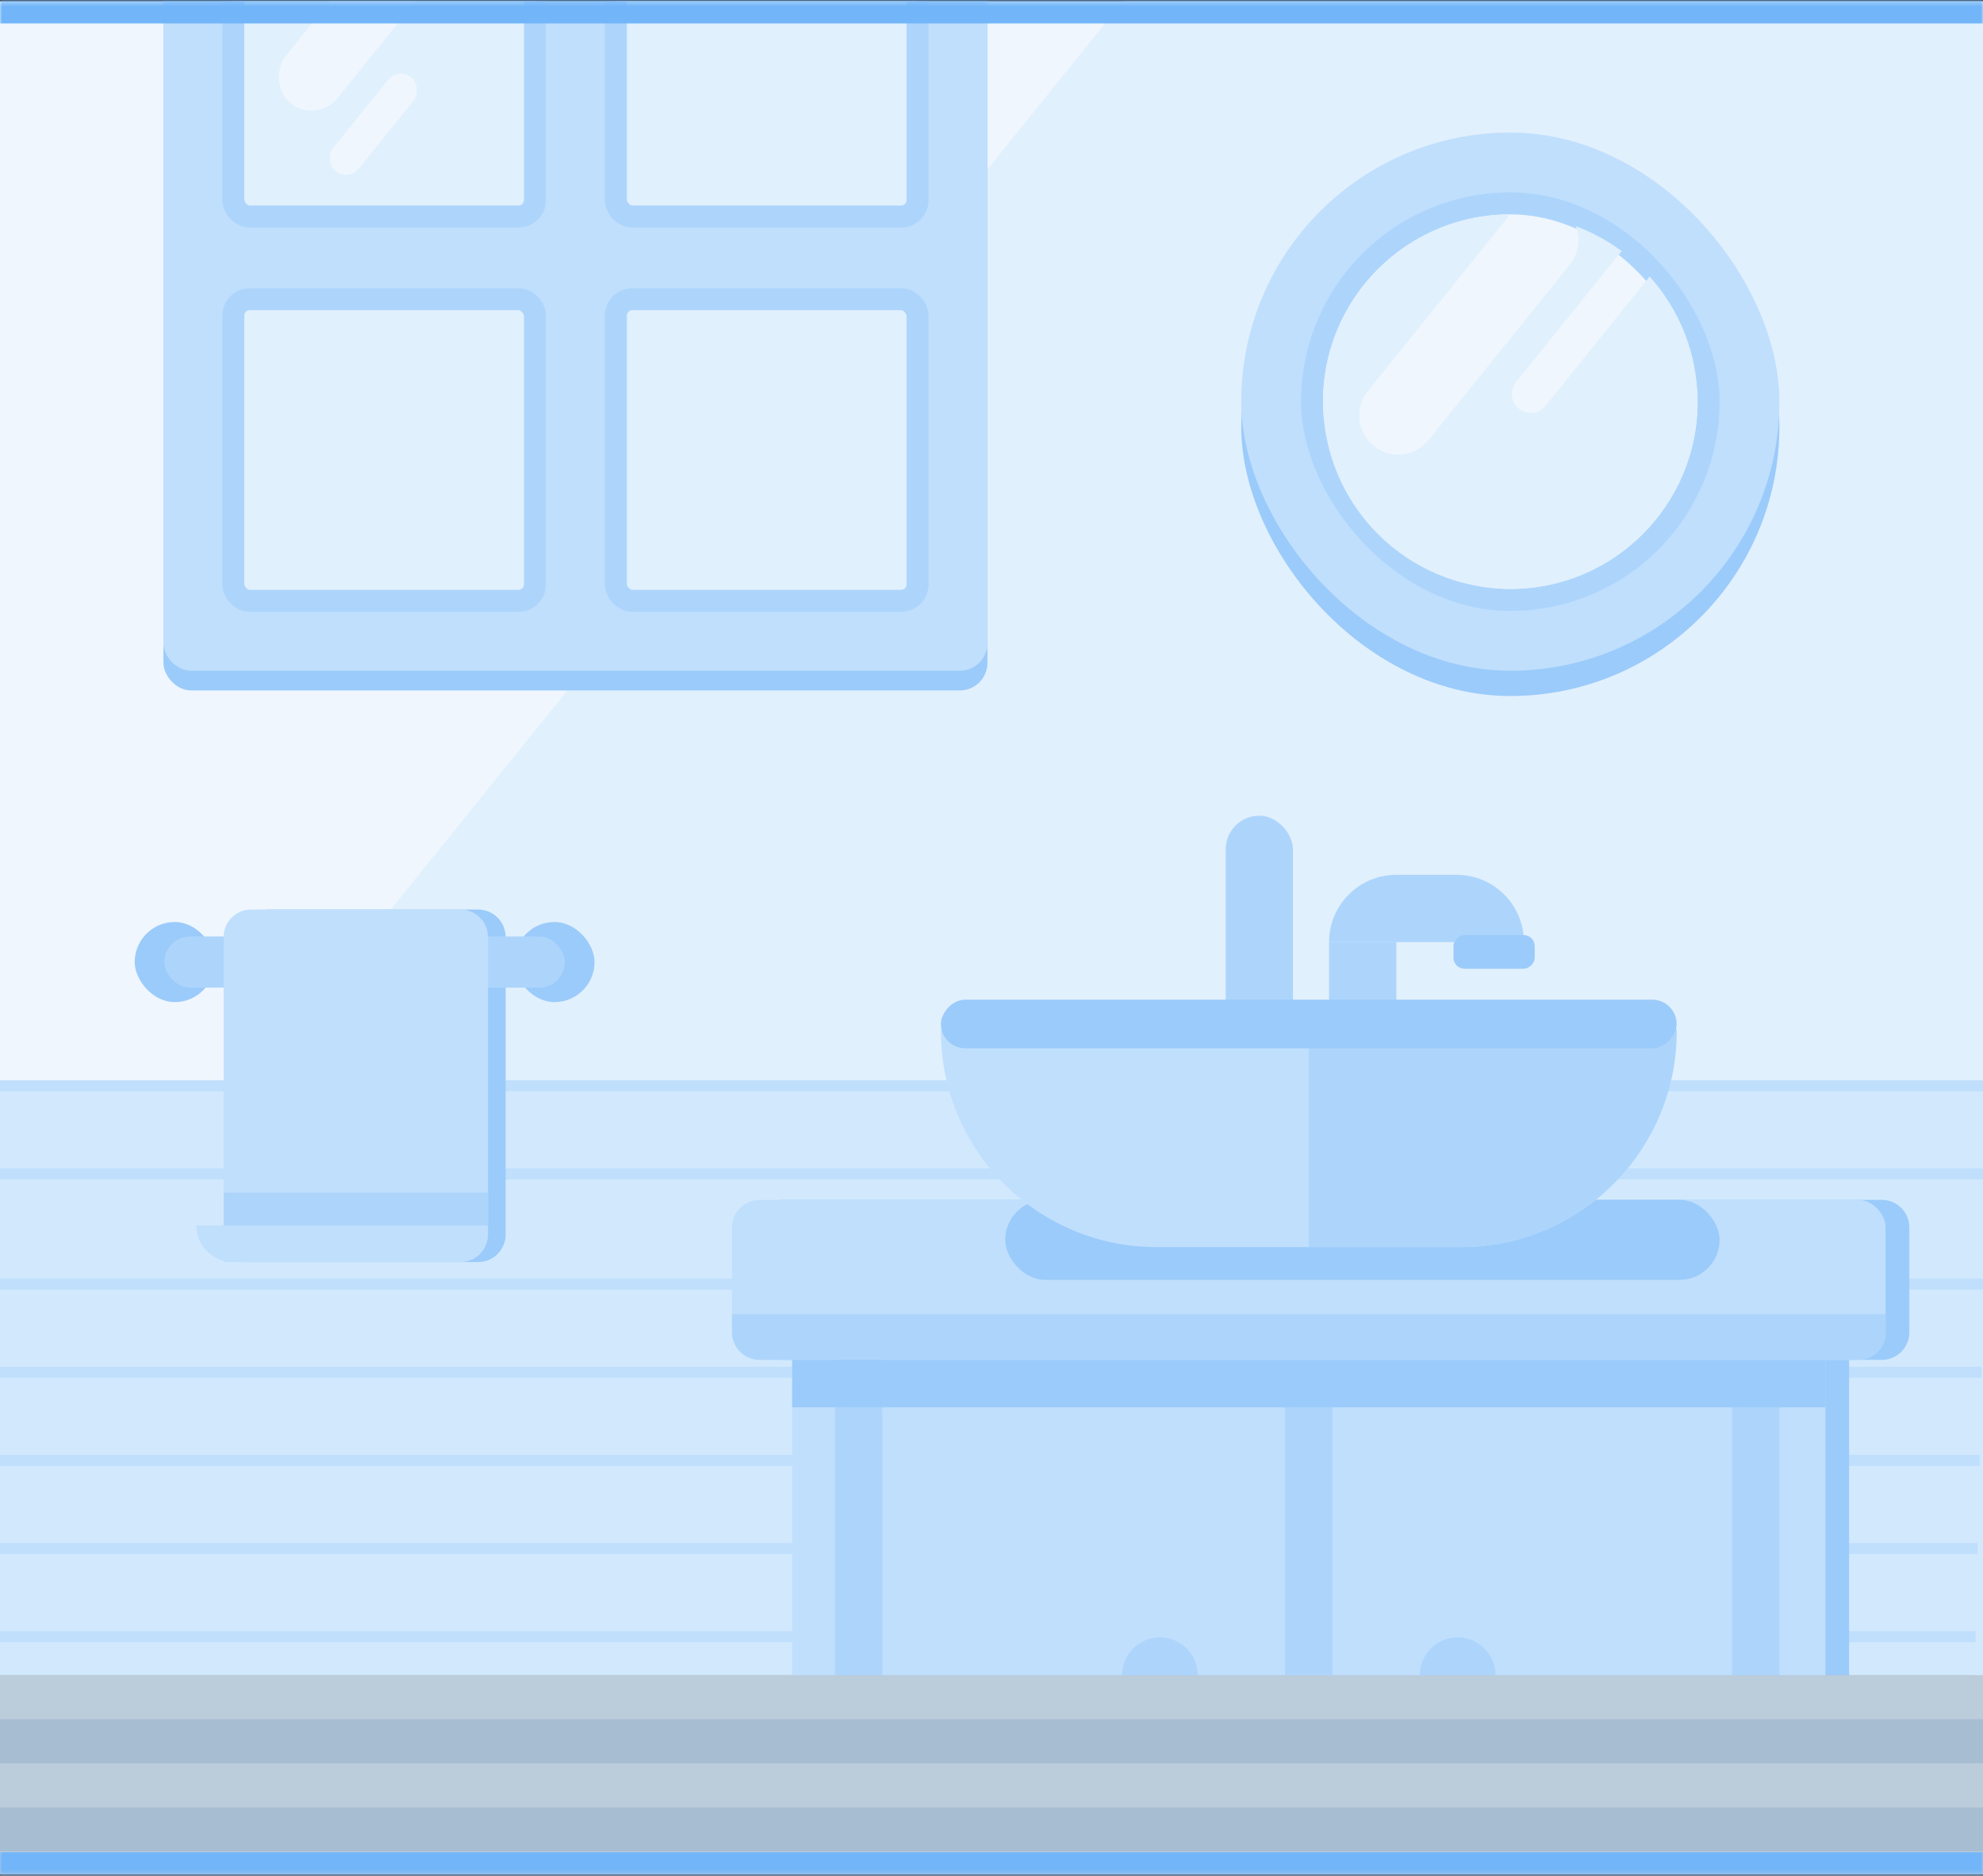 <svg width="480" height="454" viewBox="0 0 480 454" fill="none" xmlns="http://www.w3.org/2000/svg">
<rect x="0" y="0" width="480" height="454" fill="#333333" stroke="none"/>
<g clip-path="url(#clip0_2386_12485)">
<mask id="path-1-inside-1_2386_12485" fill="white">
<path d="M0 0.333H480V453.667H0V0.333Z"/>
</mask>
<path d="M0 0.333H480V453.667H0V0.333Z" fill="#EAF4FF"/>
<rect x="368.611" y="-119.783" width="458.545" height="612.656" rx="133.333" transform="rotate(38.874 368.611 -119.783)" fill="#D6EBFE"/>
<rect x="39.557" y="-32.336" width="199.458" height="199.458" rx="6.667" fill="#72B6F9"/>
<rect x="39.557" y="-37.107" width="199.458" height="199.458" rx="6.667" fill="#A6D3FD"/>
<rect x="300.449" y="38.206" width="130.267" height="130.267" rx="65.133" fill="#72B6F9"/>
<rect x="-1.152" y="261.48" width="482.305" height="144" fill="#C1E1FE"/>
<rect x="-1.152" y="261.48" width="482.305" height="2.667" fill="#A6D3FD"/>
<rect x="-1.521" y="282.814" width="482.305" height="2.667" fill="#A6D3FD"/>
<rect x="-2.137" y="309.48" width="482.305" height="2.667" fill="#A6D3FD"/>
<rect x="-2.629" y="330.814" width="482.305" height="2.667" fill="#A6D3FD"/>
<rect x="-3.121" y="352.147" width="482.305" height="2.667" fill="#A6D3FD"/>
<rect x="-3.613" y="373.48" width="482.305" height="2.667" fill="#A6D3FD"/>
<rect x="-4.105" y="394.814" width="482.305" height="2.667" fill="#A6D3FD"/>
<path d="M455.504 290.417C459.185 290.417 462.171 293.402 462.171 297.084V322.489C462.17 326.171 459.185 329.155 455.504 329.155H447.595V453.481H197.49V329.155H189.584C185.902 329.155 182.917 326.171 182.917 322.489V297.084C182.917 293.402 185.902 290.417 189.584 290.417H455.504Z" fill="#72B6F9"/>
<path d="M58.394 226.814C58.394 223.132 61.379 220.147 65.061 220.147H115.728C119.409 220.147 122.394 223.132 122.394 226.814V298.814C122.394 302.496 119.409 305.481 115.728 305.481H58.394V226.814Z" fill="#72B6F9"/>
<rect x="321.707" y="228.028" width="16.283" height="54.786" fill="#8BC4FC"/>
<rect x="32.607" y="223.169" width="19.387" height="19.384" rx="9.692" fill="#72B6F9"/>
<rect x="124.527" y="223.169" width="19.387" height="19.384" rx="9.692" fill="#72B6F9"/>
<rect x="-4.352" y="405.481" width="482.305" height="2.667" fill="#906969"/>
<rect x="191.747" y="298.352" width="250.106" height="155.129" fill="#A6D3FD"/>
<rect x="39.804" y="226.666" width="96.912" height="12.389" rx="6.194" fill="#8BC4FC"/>
<rect x="177.173" y="290.417" width="279.254" height="38.738" rx="6.667" fill="#A6D3FD"/>
<path d="M177.173 318.07H456.427V322.488C456.427 326.17 453.442 329.155 449.76 329.155H183.84C180.158 329.155 177.173 326.17 177.173 322.488V318.07Z" fill="#8BC4FC"/>
<rect width="72" height="11.488" transform="matrix(0 1 1 0 311.056 333.481)" fill="#8BC4FC"/>
<rect width="94.992" height="11.488" transform="matrix(0 1 1 0 202.077 329.155)" fill="#8BC4FC"/>
<rect width="90.421" height="11.488" transform="matrix(0 1 1 0 419.229 330.814)" fill="#8BC4FC"/>
<rect x="300.45" y="32.085" width="130.267" height="130.267" rx="65.133" fill="#A6D3FD"/>
<rect x="317.59" y="49.225" width="95.985" height="95.985" rx="47.993" fill="#EAF4FF" stroke="#8BC4FC" stroke-width="5.333"/>
<path d="M352.59 211.745C361.582 211.745 368.872 219.035 368.872 228.028V228.028H321.707V228.028C321.707 219.035 328.997 211.745 337.99 211.745H352.59Z" fill="#8BC4FC"/>
<rect x="371.492" y="226.336" width="8.141" height="19.665" rx="2.667" transform="rotate(90 371.492 226.336)" fill="#72B6F9"/>
<rect x="312.966" y="250.776" width="16.283" height="53.34" rx="8.141" transform="rotate(180 312.966 250.776)" fill="#8BC4FC"/>
<circle cx="352.839" cy="405.481" r="9.16" fill="#8BC4FC"/>
<circle cx="280.761" cy="405.481" r="9.16" fill="#8BC4FC"/>
<rect x="-2.305" y="405.481" width="482.305" height="48" fill="#A7BED2"/>
<rect x="-1.152" y="405.48" width="482.305" height="10.667" fill="#BBCCDB"/>
<rect x="-1.152" y="448.147" width="482.305" height="10.667" fill="#BBCCDB"/>
<rect x="-1.152" y="426.814" width="482.305" height="10.667" fill="#BBCCDB"/>
<path d="M54.127 226.814C54.127 223.132 57.112 220.147 60.794 220.147H111.461C115.142 220.147 118.127 223.132 118.127 226.814V298.814C118.127 302.496 115.142 305.481 111.461 305.481H54.127V226.814Z" fill="#A6D3FD"/>
<path d="M47.518 296.61H105.95C108.4 296.61 110.385 298.596 110.385 301.046V301.046C110.385 303.495 108.4 305.481 105.95 305.481H56.389C51.49 305.481 47.518 301.509 47.518 296.61V296.61Z" fill="#A6D3FD"/>
<rect x="54.127" y="288.675" width="64" height="7.935" fill="#8BC4FC"/>
<rect x="243.333" y="290.417" width="172.909" height="19.369" rx="9.685" fill="#72B6F9"/>
<path d="M227.755 249.674C227.755 248.233 228.923 247.065 230.364 247.065H403.235C404.676 247.065 405.844 248.233 405.844 249.674V249.674C405.844 278.49 382.483 301.851 353.666 301.851H279.932C251.116 301.851 227.755 278.49 227.755 249.674V249.674Z" fill="#A6D3FD"/>
<rect width="250.106" height="11.488" transform="matrix(1 0 0 -1 191.747 340.643)" fill="#72B6F9"/>
<rect x="149.077" y="72.413" width="73.025" height="73.025" rx="4" fill="#D6EBFE" stroke="#8BC4FC" stroke-width="5.333"/>
<rect x="149.077" y="-20.612" width="73.025" height="73.025" rx="4" fill="#D6EBFE" stroke="#8BC4FC" stroke-width="5.333"/>
<rect x="56.471" y="72.413" width="73.025" height="73.025" rx="4" fill="#D6EBFE" stroke="#8BC4FC" stroke-width="5.333"/>
<rect x="56.471" y="-20.612" width="73.025" height="73.025" rx="4" fill="#D6EBFE" stroke="#8BC4FC" stroke-width="5.333"/>
<rect x="95.926" y="-19.654" width="16.153" height="50.83" rx="8.077" transform="rotate(38.874 95.926 -19.654)" fill="#EAF4FF"/>
<rect x="96.439" y="16.221" width="7.955" height="29.131" rx="3.977" transform="rotate(38.874 96.439 16.221)" fill="#EAF4FF"/>
<path d="M365.292 52.235L331.1 94.649C327.832 98.704 328.469 104.641 332.523 107.91C336.578 111.179 342.514 110.541 345.783 106.486L379.974 64.072C382.169 61.35 382.601 57.78 381.422 54.738C385.426 56.232 389.163 58.276 392.54 60.778L366.965 92.504C365.381 94.469 365.69 97.345 367.654 98.928C369.618 100.512 372.493 100.203 374.077 98.239L399.308 66.939C406.519 74.966 410.908 85.578 410.908 97.217C410.908 122.25 390.615 142.544 365.583 142.545C340.55 142.545 320.257 122.25 320.257 97.217C320.257 72.185 340.55 51.891 365.583 51.891C365.484 52.003 365.386 52.117 365.292 52.235Z" fill="#D6EBFE"/>
<path d="M316.8 301.851H353.667C382.484 301.851 405.844 278.49 405.844 249.673C405.844 248.232 404.676 247.065 403.236 247.064H316.8V301.851Z" fill="#8BC4FC"/>
<rect width="178.089" height="11.762" rx="5.881" transform="matrix(1 0 0 -1 227.755 253.735)" fill="#72B6F9"/>
<rect opacity="0.3" y="-1.467" width="480" height="406.947" fill="#FAFBFC"/>
</g>
<path d="M0 0.333V5.667H480V0.333V-5H0V0.333ZM480 453.667V448.333H0V453.667V459H480V453.667Z" fill="#72B6F9" mask="url(#path-1-inside-1_2386_12485)"/>
<defs>
<clipPath id="clip0_2386_12485">
<path d="M0 0.333H480V453.667H0V0.333Z" fill="white"/>
</clipPath>
</defs>
</svg>
